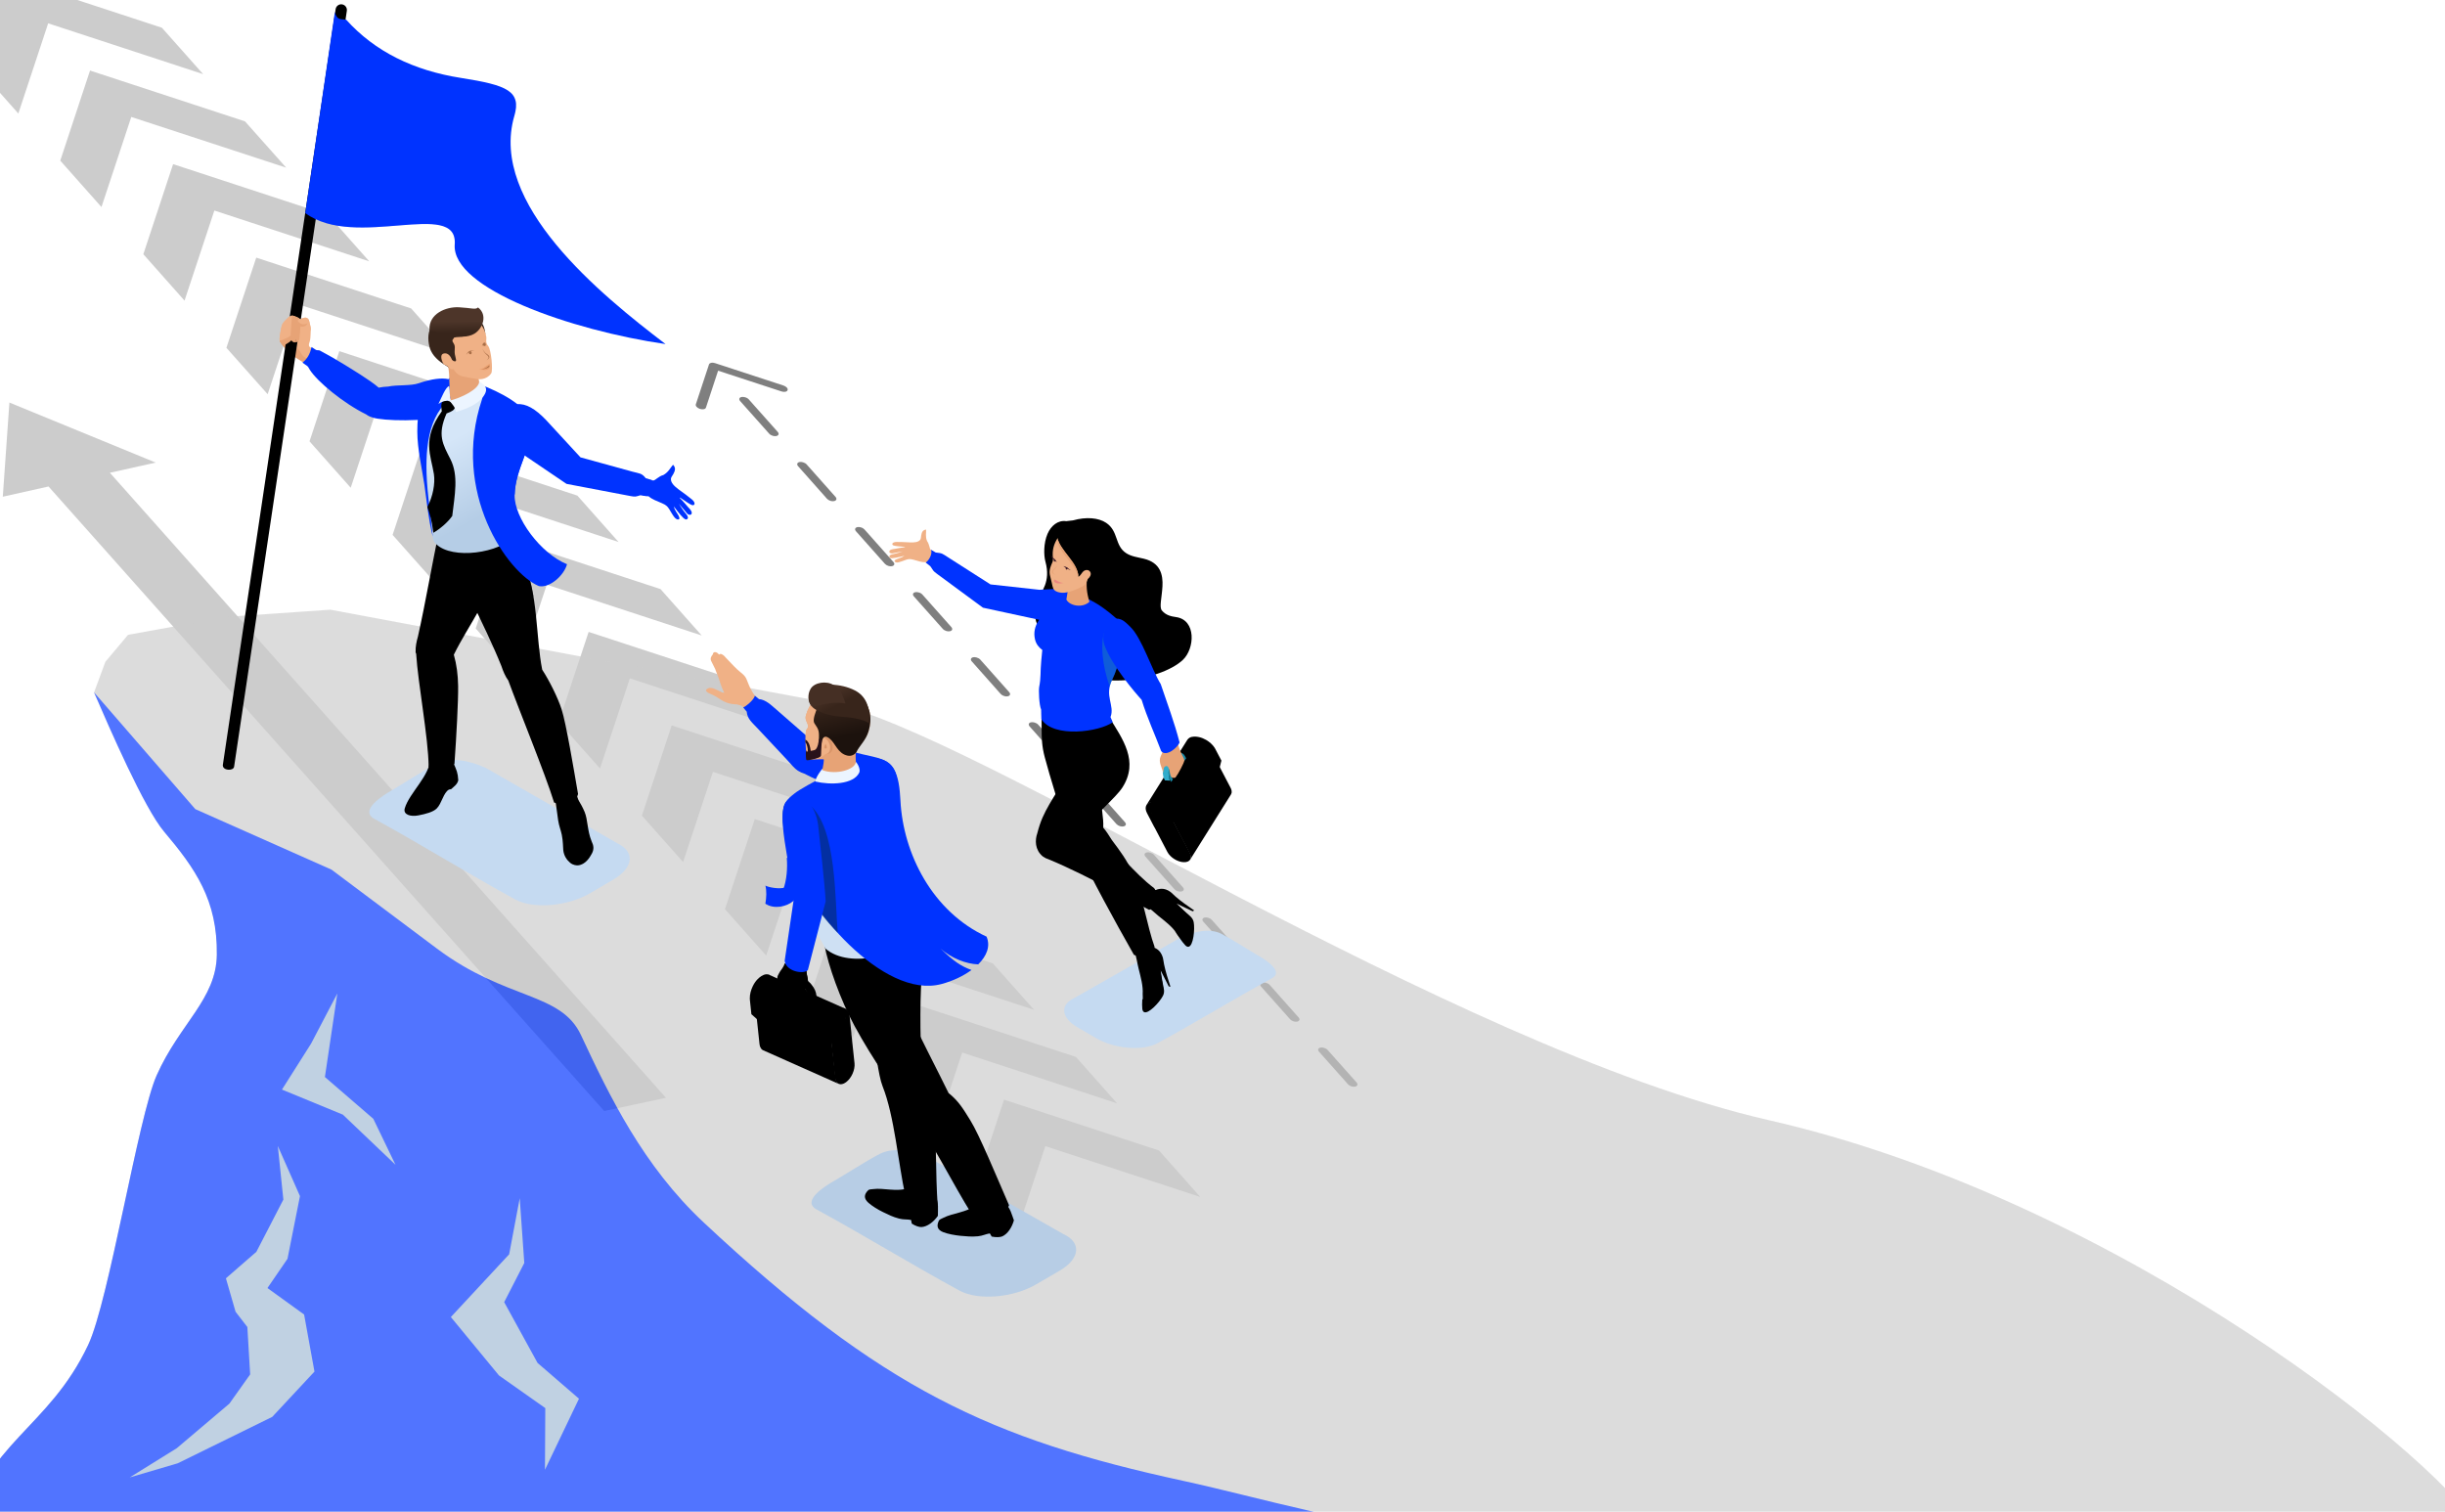 <svg width="131" height="81" viewBox="0 0 131 81" fill="none" xmlns="http://www.w3.org/2000/svg">
<path opacity="0.5" fill-rule="evenodd" clip-rule="evenodd" d="M55.241 38.699C55.122 38.722 55.075 38.818 55.166 38.922L56.717 40.666C56.761 40.715 56.831 40.756 56.908 40.78C56.981 40.801 57.045 40.803 57.099 40.79C57.218 40.767 57.267 40.671 57.174 40.567L55.623 38.824C55.579 38.774 55.507 38.733 55.429 38.712C55.357 38.691 55.292 38.688 55.241 38.699ZM70.746 56.128C70.63 56.154 70.581 56.248 70.674 56.352L72.226 58.095C72.269 58.144 72.339 58.186 72.417 58.209C72.489 58.23 72.553 58.233 72.608 58.219C72.727 58.196 72.775 58.1 72.683 57.996L71.131 56.253C71.087 56.203 71.015 56.162 70.937 56.141C70.865 56.118 70.8 56.118 70.749 56.128H70.746ZM67.646 52.644C67.529 52.67 67.481 52.764 67.573 52.868L69.122 54.611C69.166 54.66 69.236 54.702 69.314 54.725C69.386 54.746 69.45 54.749 69.502 54.736C69.621 54.712 69.67 54.616 69.577 54.512L68.028 52.769C67.981 52.717 67.909 52.678 67.834 52.657C67.762 52.634 67.697 52.634 67.643 52.644H67.646ZM64.545 49.158C64.429 49.184 64.38 49.278 64.47 49.381L66.022 51.125C66.066 51.174 66.135 51.218 66.21 51.239C66.282 51.26 66.35 51.262 66.401 51.249C66.52 51.226 66.569 51.13 66.476 51.026L64.925 49.283C64.881 49.233 64.808 49.192 64.731 49.171C64.659 49.15 64.594 49.148 64.543 49.158H64.545ZM61.442 45.672C61.326 45.698 61.277 45.791 61.37 45.895L62.921 47.638C62.965 47.69 63.035 47.732 63.112 47.753C63.184 47.773 63.252 47.776 63.303 47.763C63.422 47.74 63.471 47.643 63.376 47.539L61.827 45.796C61.783 45.747 61.71 45.705 61.633 45.685C61.561 45.661 61.496 45.659 61.442 45.672ZM58.341 42.185C58.222 42.209 58.176 42.305 58.269 42.409L59.818 44.152C59.864 44.201 59.931 44.243 60.009 44.266C60.081 44.287 60.146 44.29 60.2 44.277C60.319 44.253 60.368 44.157 60.275 44.053L58.726 42.31C58.679 42.261 58.61 42.219 58.532 42.198C58.46 42.175 58.395 42.175 58.344 42.185H58.341ZM52.14 35.215C52.024 35.241 51.975 35.335 52.068 35.438L53.617 37.182C53.661 37.231 53.73 37.273 53.808 37.296C53.88 37.317 53.945 37.319 53.996 37.306C54.115 37.283 54.164 37.187 54.071 37.083L52.522 35.34C52.476 35.288 52.403 35.249 52.328 35.228C52.256 35.207 52.192 35.205 52.137 35.215H52.14ZM49.037 31.729C48.921 31.755 48.871 31.848 48.962 31.952L50.514 33.695C50.557 33.745 50.627 33.786 50.705 33.81C50.777 33.83 50.844 33.833 50.896 33.82C51.014 33.797 51.063 33.7 50.97 33.597L49.419 31.853C49.375 31.804 49.305 31.762 49.225 31.742C49.156 31.721 49.088 31.718 49.037 31.729ZM45.936 28.242C45.82 28.268 45.771 28.362 45.864 28.466L47.413 30.209C47.457 30.258 47.526 30.3 47.604 30.323C47.676 30.344 47.741 30.347 47.792 30.334C47.911 30.31 47.96 30.214 47.867 30.11L46.318 28.367C46.272 28.318 46.202 28.276 46.125 28.255C46.052 28.232 45.988 28.232 45.934 28.242H45.936ZM42.836 24.756C42.717 24.779 42.67 24.875 42.761 24.979L44.31 26.723C44.356 26.772 44.423 26.813 44.501 26.837C44.573 26.858 44.638 26.86 44.692 26.847C44.81 26.824 44.859 26.728 44.767 26.624L43.218 24.881C43.174 24.831 43.101 24.79 43.024 24.769C42.952 24.745 42.887 24.745 42.836 24.756ZM39.732 21.27C39.614 21.293 39.567 21.389 39.66 21.493L41.212 23.236C41.255 23.285 41.325 23.327 41.403 23.35C41.475 23.371 41.539 23.374 41.594 23.363C41.712 23.337 41.761 23.244 41.669 23.14L40.117 21.397C40.073 21.348 40.001 21.306 39.923 21.285C39.851 21.264 39.784 21.262 39.735 21.272L39.732 21.27ZM37.282 21.662L37.987 19.526C38 19.482 38.044 19.454 38.101 19.438C38.16 19.425 38.232 19.43 38.31 19.456L41.978 20.656C42.131 20.706 42.229 20.817 42.198 20.903C42.185 20.947 42.141 20.976 42.082 20.989C42.022 21.002 41.95 20.997 41.875 20.973L38.475 19.861L37.824 21.838C37.809 21.883 37.768 21.911 37.711 21.924C37.651 21.935 37.579 21.932 37.502 21.909C37.352 21.859 37.254 21.75 37.282 21.662Z" fill="black"/>
<path opacity="0.2" fill-rule="evenodd" clip-rule="evenodd" d="M49.346 53.907L47.748 58.739L49.955 61.225L51.553 56.393L59.853 59.116L57.646 56.629L49.346 53.907ZM9.275 8.792L7.68 13.621L9.887 16.107L11.485 11.28L19.785 14.003L17.578 11.517L9.275 8.794V8.792ZM35.988 38.867L34.393 43.7L36.6 46.186L38.198 41.354L46.498 44.076L44.291 41.59L35.988 38.867ZM31.537 33.856L39.837 36.576L42.047 39.068L33.747 36.345L32.147 41.172L29.939 38.686L31.537 33.859V33.856ZM27.084 28.84L25.488 33.672L27.696 36.158L29.296 31.326L37.596 34.048L35.389 31.562L27.086 28.84H27.084ZM22.633 23.831L30.933 26.553L33.143 29.04L24.843 26.317L23.242 31.144L21.035 28.658L22.633 23.831ZM18.18 18.814L16.584 23.646L18.791 26.133L20.389 21.306L28.69 24.028L26.482 21.542L18.18 18.814ZM13.729 13.803L22.029 16.526L24.239 19.012L15.939 16.289L14.341 21.121L12.131 18.635L13.729 13.803ZM4.824 3.78L13.127 6.503L15.335 8.984L7.034 6.266L5.436 11.093L3.229 8.607L4.824 3.778V3.78ZM0.373 -1.236L-1.225 3.596L0.983 6.082L2.581 1.25L10.884 3.972L8.674 1.486L0.373 -1.236ZM40.441 43.884L48.742 46.604L50.949 49.09L42.649 46.37L41.051 51.197L38.843 48.711L40.441 43.884ZM44.892 48.895L53.195 51.618L55.403 54.104L47.102 51.382L45.504 56.209L43.297 53.722L44.892 48.893V48.895ZM53.797 58.918L62.099 61.643L64.307 64.13L56.007 61.407L54.409 66.234L52.201 63.748L53.797 58.916V58.918Z" fill="black"/>
<path opacity="0.2" fill-rule="evenodd" clip-rule="evenodd" d="M0.504 21.568L0.15 26.613L2.6 26.065L32.373 59.526L35.68 58.817L5.887 25.33L8.34 24.784L0.504 21.568Z" fill="black"/>
<g opacity="0.68">
<path fill-rule="evenodd" clip-rule="evenodd" d="M7.259 40.839C7.994 42.38 8.175 43.45 9.05 44.739C10.018 46.162 11.663 47.575 11.617 51.15C11.586 53.538 9.631 54.829 8.392 57.616C7.403 59.84 5.841 69.684 4.726 72.05C2.604 76.558 -0.781 77.272 -2.002 82.234H132.998C131.32 78.589 113.762 64.347 94.794 60.022C77.781 56.141 52.02 39.08 44.528 37.68L17.699 32.666L12.205 33.045L6.861 34.012L5.645 35.459L5.041 37.093C5.506 38.111 6.5 39.262 7.251 40.839H7.259Z" fill="#CCCCCC"/>
<path fill-rule="evenodd" clip-rule="evenodd" d="M5.036 37.095C5.857 38.994 7.723 43.299 8.79 44.559C10.457 46.534 11.655 48.227 11.617 51.153C11.586 53.54 9.631 54.831 8.392 57.619C7.403 59.843 5.841 69.686 4.726 72.053C2.604 76.56 -0.781 77.275 -2.002 82.237H77.793C72.328 81.72 67.485 80.231 63.411 79.345C53.089 77.106 47.257 74.427 37.71 65.504C34.454 62.461 32.65 58.715 31.129 55.46C30.045 53.14 27.138 53.615 23.412 50.825L17.761 46.593L10.463 43.351L5.036 37.093V37.095Z" fill="#0033FF"/>
<path fill-rule="evenodd" clip-rule="evenodd" d="M18.074 53.228L16.667 55.915L15.107 58.378L18.371 59.721L21.19 62.407L20.002 59.944L17.408 57.705L18.074 53.228Z" fill="#A2BBD5"/>
<path fill-rule="evenodd" clip-rule="evenodd" d="M15.182 64.272L13.736 67.07L12.104 68.489L12.621 70.281L13.253 71.1L13.403 73.638L12.29 75.204L9.471 77.592L6.951 79.158L9.525 78.4L14.588 75.913L16.849 73.487L16.294 70.429L14.33 69.011L15.404 67.444L16.072 64.085L14.885 61.399L15.182 64.272Z" fill="#A2BBD5"/>
<path fill-rule="evenodd" clip-rule="evenodd" d="M27.846 64.197L27.28 67.203L24.156 70.565L26.735 73.695L29.216 75.444L29.198 78.748L31.021 74.94L28.803 73.025L27.014 69.767L28.091 67.668L27.846 64.197Z" fill="#A2BBD5"/>
</g>
<path fill-rule="evenodd" clip-rule="evenodd" d="M33.073 45.18L26.028 41.143C25.261 40.79 24.161 40.509 23.379 40.92C22.666 41.294 21.492 42.058 20.973 42.356C20.578 42.583 19.209 43.409 20.061 43.876C22.571 45.248 25.055 46.794 27.6 48.189C28.083 48.454 28.788 48.547 29.526 48.485C30.262 48.423 31.018 48.207 31.612 47.859C32.035 47.612 32.451 47.368 32.862 47.126C33.414 46.801 33.708 46.42 33.737 46.066C33.765 45.721 33.543 45.399 33.073 45.183V45.18Z" fill="#C5DAF1"/>
<path fill-rule="evenodd" clip-rule="evenodd" d="M16.895 18.802C16.699 18.651 16.57 18.596 16.557 18.531C16.534 18.412 16.575 18.407 16.613 18.227C16.645 18.077 16.637 17.848 16.65 17.705C16.668 17.51 16.601 17.396 16.575 17.227C16.557 17.108 16.459 16.993 16.317 17.022C16.262 17.032 16.203 17.053 16.089 17.095C15.953 16.996 15.922 16.986 15.761 16.928C15.635 16.884 15.568 16.9 15.465 16.993C15.307 17.136 15.178 17.271 15.132 17.367C15.085 17.461 15.034 17.721 15 17.968C14.969 18.181 14.966 18.264 15.057 18.381C15.253 18.638 15.576 18.835 15.731 18.963L16.386 19.5L16.895 18.802Z" fill="#F0B186"/>
<path fill-rule="evenodd" clip-rule="evenodd" d="M16.444 19.545C16.548 19.537 16.597 19.399 16.697 19.256C16.553 19.217 16.318 19.256 16.114 18.906C16.034 18.656 15.572 18.466 15.458 18.344C15.559 18.287 15.543 18.329 15.608 18.23C15.665 18.316 15.781 18.368 15.812 18.334C15.853 18.274 15.861 18.215 15.84 18.157C15.799 18.048 15.68 17.955 15.549 17.952C15.481 17.952 15.249 18.095 14.988 18.253C14.999 18.298 15.019 18.339 15.055 18.383C15.252 18.641 15.404 18.882 15.572 18.989L16.444 19.545Z" fill="#E7A376"/>
<path fill-rule="evenodd" clip-rule="evenodd" d="M19.972 22.373C20.514 22.55 22.685 22.623 24.332 22.248C24.807 22.139 24.815 21.344 24.683 20.944C24.552 20.544 24.193 20.344 24.012 20.311C23.679 20.245 23.158 20.282 22.435 20.534C22.004 20.685 21.265 20.609 20.8 20.711C20.633 20.718 20.457 20.734 20.292 20.77C19.799 20.342 18.748 19.723 18.446 19.531C18.051 19.284 17.612 19.035 17.14 18.783C17.07 18.747 16.992 18.783 16.925 18.744C16.889 18.718 16.721 18.617 16.69 18.593C16.618 18.965 16.456 19.235 16.205 19.43C16.239 19.451 16.419 19.583 16.458 19.606C16.512 19.648 16.564 19.755 16.6 19.814C16.998 20.44 18.379 21.594 19.621 22.204C19.714 22.277 19.832 22.334 19.974 22.371L19.972 22.373Z" fill="#0033FF"/>
<path fill-rule="evenodd" clip-rule="evenodd" d="M22.264 34.919C22.264 34.95 22.277 34.989 22.297 35.026C22.395 36.618 22.95 39.512 22.966 41.079C23.459 41.411 24.104 41.336 24.35 40.918C24.453 39.473 24.559 37.532 24.546 36.74C24.536 36.153 24.466 35.607 24.316 35.078C25.067 33.537 26.469 31.711 26.673 30.165C26.769 29.437 26.534 28.544 26.565 27.928C25.868 28.404 24.463 28.061 23.823 27.648C23.709 28.061 23.642 27.928 23.547 28.367C23.147 30.199 22.821 32.194 22.393 34.103C22.315 34.371 22.256 34.672 22.269 34.914L22.264 34.919Z" fill="black"/>
<path fill-rule="evenodd" clip-rule="evenodd" d="M24.327 40.949C24.451 41.253 24.531 41.383 24.554 41.809C24.495 42.032 24.343 42.123 24.175 42.279L24.053 42.305C23.754 42.471 23.669 43.056 23.395 43.321C23.204 43.508 22.809 43.612 22.416 43.687C21.998 43.77 21.59 43.648 21.686 43.313C21.923 42.482 23.065 41.541 23.052 40.614L24.327 40.946V40.949Z" fill="black"/>
<path fill-rule="evenodd" clip-rule="evenodd" d="M30.884 42.556C30.938 42.67 30.938 42.774 31.023 42.922C31.111 43.071 31.212 43.237 31.323 43.502C31.496 43.91 31.46 44.494 31.697 45.074C31.808 45.302 31.837 45.494 31.715 45.726C31.597 45.952 31.362 46.323 30.98 46.362C30.892 46.37 30.709 46.362 30.543 46.222C30.37 46.076 30.21 45.85 30.179 45.546C30.166 45.432 30.169 45.055 30.099 44.723C30.037 44.432 29.957 44.279 29.906 43.956C29.854 43.616 29.797 43.146 29.764 42.928L30.882 42.556H30.884Z" fill="black"/>
<path fill-rule="evenodd" clip-rule="evenodd" d="M27.233 36.459C27.791 37.992 29.218 41.475 29.688 42.998C30.243 43.211 30.866 42.98 30.971 42.543C30.726 41.12 30.334 38.776 30.091 38.007C29.887 37.368 29.412 36.43 29.051 35.882C28.707 34.17 28.829 31.705 28.052 30.156C27.708 29.476 26.988 28.79 26.655 28.234C26.425 28.759 26.082 29.013 25.028 29.065C24.925 29.07 23.952 28.566 23.652 28.535C24.398 30.668 25.942 33.38 26.867 35.693C26.954 35.963 27.081 36.254 27.233 36.459Z" fill="black"/>
<path opacity="0.5" fill-rule="evenodd" clip-rule="evenodd" d="M28.582 31.954C28.471 31.294 28.313 30.674 28.053 30.154C27.709 29.473 26.989 28.787 26.656 28.231C26.524 28.53 26.341 28.725 26.023 28.863C26.23 29.967 27.454 31.63 28.584 31.954H28.582Z" fill="black"/>
<path fill-rule="evenodd" clip-rule="evenodd" d="M27.083 21.6C26.509 21.345 24.524 20.309 23.979 20.439C23.352 20.589 22.88 20.937 22.678 21.436C22.412 22.099 22.306 23.013 22.485 24.166C22.554 24.616 22.696 25.047 22.807 25.533C22.952 26.169 23.04 28.385 23.241 28.996C23.876 29.957 26.383 29.762 27.467 28.845C27.297 28.51 27.403 25.788 27.493 25.515C27.821 24.52 28.19 23.436 28.118 22.714C28.061 22.125 27.534 21.8 27.08 21.597L27.083 21.6Z" fill="url(#paint0_linear_180_2861)"/>
<path fill-rule="evenodd" clip-rule="evenodd" d="M24.142 20.249C24.671 20.254 25.735 20.597 26.109 20.753C27.297 21.249 28.417 21.984 28.454 22.74C28.515 24.005 27.609 25.083 27.573 26.515C27.542 27.728 28.957 29.653 30.38 30.23C30.227 30.82 29.45 31.524 28.872 31.401C27.207 30.713 24.15 26.385 25.828 21.384C25.952 21.015 25.353 20.903 24.71 20.761C24.098 20.625 23.892 20.246 24.145 20.246L24.142 20.249Z" fill="#0033FF"/>
<path fill-rule="evenodd" clip-rule="evenodd" d="M28.048 21.947C28.291 22.202 28.443 22.469 28.456 22.739C28.518 24.005 27.612 25.083 27.576 26.514C26.922 24.914 26.473 21.383 28.051 21.947H28.048Z" fill="#0033FF"/>
<path fill-rule="evenodd" clip-rule="evenodd" d="M23.186 28.749C22.945 27.777 22.871 26.884 22.739 25.98C22.615 25.135 22.359 24.062 22.359 23.122C22.359 22.039 22.53 21.049 23.227 20.55C23.568 20.306 23.89 20.35 24.902 20.54L24.874 20.922C23.131 21.636 22.798 23.457 22.855 25.351C22.891 26.554 23.1 27.749 23.186 28.749Z" fill="#0033FF"/>
<path fill-rule="evenodd" clip-rule="evenodd" d="M23.927 22.15C23.418 23.314 23.723 23.794 24.133 24.602C24.58 25.48 24.363 26.524 24.231 27.644C24.002 27.974 23.586 28.333 23.217 28.546C23.131 27.836 23.033 27.561 22.896 27.166C23.191 26.61 23.325 25.909 23.248 25.402C23.093 24.405 22.587 23.54 23.671 22.035C23.609 21.617 23.671 21.534 23.756 21.49C23.857 21.435 23.772 21.414 24.063 21.497C24.255 21.552 24.451 21.607 24.384 21.814C24.332 21.973 24.247 22.03 23.927 22.152V22.15Z" fill="black"/>
<path fill-rule="evenodd" clip-rule="evenodd" d="M25.784 20.768C25.828 21.272 24.325 22.044 24.15 21.488C24.041 21.145 24.127 20.069 24 19.602L25.299 18.952L25.771 18.763C25.611 19.547 25.495 20.114 25.784 20.771V20.768Z" fill="#E7A376"/>
<path fill-rule="evenodd" clip-rule="evenodd" d="M24.148 21.464C24.089 21.311 24.109 20.906 24.065 20.688C23.887 20.711 23.645 21.324 23.492 21.643C23.727 21.48 23.885 21.462 24.148 21.462V21.464Z" fill="#ECF5FF"/>
<path fill-rule="evenodd" clip-rule="evenodd" d="M25.674 20.428C25.698 20.849 24.693 21.324 24.084 21.47C24.236 21.654 24.435 21.888 24.427 22.072C24.866 21.95 25.674 21.683 25.976 21.116C26.183 20.729 25.876 20.581 25.674 20.428Z" fill="#ECF5FF"/>
<path fill-rule="evenodd" clip-rule="evenodd" d="M25.588 17.154C25.875 17.256 25.957 17.502 26.009 17.913C25.859 17.71 25.833 17.635 25.65 17.461L25.59 17.157L25.588 17.154Z" fill="#38251B"/>
<path fill-rule="evenodd" clip-rule="evenodd" d="M25.616 20.319C25.419 20.274 24.952 20.212 24.771 20.163C24.376 20.056 24.302 19.75 24.038 19.329C23.669 19.233 23.509 19.108 23.413 18.931C23.184 18.513 23.251 17.942 23.486 17.549C23.692 17.209 24.005 17.014 24.415 16.949C25.213 16.824 25.68 17.095 25.964 17.721C25.987 17.775 26.052 17.999 26.057 18.061C26.067 18.206 26.039 18.24 26.057 18.336C26.067 18.399 26.096 18.469 26.163 18.549C26.315 18.739 26.424 19.841 26.318 20.004C26.199 20.186 25.938 20.347 25.621 20.316L25.616 20.319Z" fill="#F0B186"/>
<path fill-rule="evenodd" clip-rule="evenodd" d="M25.296 17.864C25.087 17.822 24.299 17.672 23.953 17.588C23.6 17.503 23.215 17.417 23.021 17.684C22.885 18.025 22.962 18.537 23.089 18.799C23.269 19.176 23.628 19.443 24.077 19.706C24.248 19.804 24.07 19.248 24.077 19.119C24.206 19.298 24.299 19.36 24.366 19.358C24.416 19.355 24.472 19.368 24.4 19.113C24.289 18.724 24.454 18.609 24.294 18.378C24.165 18.194 24.307 18.181 24.328 18.087C24.617 18.02 24.919 18.087 25.293 17.864H25.296Z" fill="#38251B"/>
<path fill-rule="evenodd" clip-rule="evenodd" d="M23.868 18.934C23.543 18.916 23.636 19.261 23.739 19.459C23.811 19.594 23.925 19.549 24 19.651C24.088 19.773 24.212 19.807 24.299 19.778C24.48 19.724 24.291 19.482 24.24 19.381C24.212 19.199 24.072 18.944 23.866 18.931L23.868 18.934Z" fill="#F0B186"/>
<path fill-rule="evenodd" clip-rule="evenodd" d="M24.979 19.007C25.09 18.869 25.195 18.788 25.404 18.768C25.18 18.75 25.048 18.851 24.979 19.007Z" fill="#AA6F48"/>
<path fill-rule="evenodd" clip-rule="evenodd" d="M25.826 18.516C25.875 18.365 25.96 18.342 26.048 18.334C25.986 18.363 25.914 18.373 25.834 18.539L25.826 18.516Z" fill="#AA6F48"/>
<path fill-rule="evenodd" clip-rule="evenodd" d="M25.838 18.677C25.931 18.814 25.964 18.89 26.081 18.965C26.279 19.092 26.248 19.194 26.07 19.3C26.243 19.155 26.194 19.108 26.047 18.981C25.954 18.9 25.926 18.838 25.838 18.677Z" fill="#AA6F48"/>
<path fill-rule="evenodd" clip-rule="evenodd" d="M25.224 18.978C25.286 18.963 25.281 18.877 25.25 18.835C25.237 18.817 25.214 18.807 25.178 18.815C25.155 18.817 25.113 18.846 25.113 18.895C25.113 18.952 25.173 18.991 25.222 18.978H25.224Z" fill="#AA6F48"/>
<path fill-rule="evenodd" clip-rule="evenodd" d="M25.61 16.476C25.466 16.606 25.277 16.5 24.588 16.463C23.87 16.427 22.98 16.824 23.011 17.643C23.011 17.666 23.011 17.689 23.011 17.713C23.253 17.71 23.599 17.869 23.976 17.952C24.495 18.066 25.06 18.095 25.417 17.879C25.876 17.601 26.137 16.866 25.613 16.474L25.61 16.476Z" fill="url(#paint1_linear_180_2861)"/>
<path fill-rule="evenodd" clip-rule="evenodd" d="M25.984 18.539C26.046 18.523 26.041 18.438 26.01 18.396C25.997 18.378 25.974 18.367 25.938 18.375C25.914 18.378 25.873 18.406 25.873 18.456C25.873 18.513 25.932 18.552 25.982 18.539H25.984Z" fill="#AA6F48"/>
<path fill-rule="evenodd" clip-rule="evenodd" d="M26.202 19.508C26.171 19.519 26.166 19.537 26.135 19.56C26.081 19.584 26.063 19.591 26.029 19.622C25.97 19.677 25.846 19.789 25.645 19.789C25.828 19.807 26.099 19.887 26.22 19.716C26.256 19.667 26.225 19.607 26.241 19.57C26.251 19.542 26.262 19.493 26.2 19.511L26.202 19.508Z" fill="#EA9F6F"/>
<path fill-rule="evenodd" clip-rule="evenodd" d="M26.215 19.576C26.098 19.685 25.99 19.76 25.799 19.786C25.933 19.781 26.116 19.744 26.22 19.643L26.215 19.584V19.576Z" fill="#AA6F48"/>
<path fill-rule="evenodd" clip-rule="evenodd" d="M36.104 27.136C36.223 27.302 36.337 27.437 36.466 27.595C36.569 27.712 36.649 27.793 36.721 27.824C36.783 27.85 36.832 27.808 36.848 27.777C36.887 27.707 36.814 27.595 36.732 27.502C36.584 27.328 36.494 27.174 36.37 26.985C36.502 27.128 36.678 27.362 36.806 27.502C36.905 27.611 37.003 27.595 37.039 27.554C37.132 27.442 36.949 27.253 36.874 27.18C36.755 27.042 36.67 26.936 36.561 26.821C36.528 26.787 36.298 26.567 36.497 26.702C36.68 26.824 36.956 27.019 37.072 27.06C37.145 27.086 37.196 27.05 37.209 27.014C37.23 26.951 37.184 26.852 37.072 26.759C36.887 26.603 36.605 26.4 36.53 26.346C36.474 26.304 36.404 26.255 36.334 26.203C36.141 26.055 35.931 25.865 35.947 25.652C35.952 25.572 36.014 25.509 36.076 25.398C36.171 25.221 36.221 25.062 36.06 24.901C35.906 25.073 35.825 25.288 35.544 25.45C35.296 25.512 35.118 25.733 35.01 25.743C34.95 25.748 34.886 25.727 34.739 25.704L34.4 26.265L34.447 26.546C34.514 26.548 34.646 26.564 34.762 26.598C34.925 26.748 35.214 26.855 35.469 26.962C35.598 27.016 35.668 27.06 35.733 27.12C35.9 27.279 36.071 27.733 36.252 27.814C36.316 27.842 36.368 27.84 36.391 27.806C36.44 27.73 36.319 27.562 36.223 27.411C36.169 27.328 36.122 27.229 36.099 27.13L36.104 27.136Z" fill="#0033FF"/>
<path fill-rule="evenodd" clip-rule="evenodd" d="M29.243 22.488L31.102 24.504L33.875 25.268C34.278 25.377 34.376 25.343 34.598 25.619L34.969 25.735C34.693 25.824 34.616 26.424 34.667 26.59L34.311 26.535C34.045 26.613 34.05 26.627 33.777 26.577L30.353 25.925L28.002 24.332C27.191 23.816 27.075 21.722 27.699 21.657C28.177 21.607 28.68 21.904 29.246 22.491L29.243 22.488Z" fill="#0033FF"/>
<path fill-rule="evenodd" clip-rule="evenodd" d="M17.982 0.491C18.007 0.325 18.162 0.208 18.327 0.234C18.495 0.26 18.609 0.416 18.583 0.582L12.542 41.084C12.498 41.32 11.925 41.294 11.938 40.993L17.982 0.491Z" fill="black"/>
<path fill-rule="evenodd" clip-rule="evenodd" d="M17.943 0.647C18.049 1.089 18.25 1.016 18.547 1.055C20.089 2.767 22.162 3.777 24.697 4.175C27.178 4.565 27.942 4.879 27.555 6.217C26.194 10.93 32.179 15.782 35.659 18.435C30.601 17.702 24.183 15.463 24.364 13.096C24.552 10.626 19.04 13.403 16.355 11.415L17.941 0.647H17.943Z" fill="#0033FF"/>
<g style="mix-blend-mode:multiply" opacity="0.2">
<path fill-rule="evenodd" clip-rule="evenodd" d="M27.616 5.365C27.68 5.593 27.657 5.871 27.556 6.217C26.653 6.765 24.53 11.462 24.365 13.094C24.381 12.883 24.355 12.712 24.296 12.572C23.709 11.228 19.829 12.795 17.25 11.88C23.911 12.361 25.096 5.331 27.616 5.365Z" fill="#0033FF"/>
</g>
<path fill-rule="evenodd" clip-rule="evenodd" d="M16.085 17.098C15.948 16.999 15.917 16.988 15.757 16.931C15.63 16.887 15.563 16.903 15.46 16.996C15.302 17.139 15.173 17.274 15.127 17.37C15.08 17.464 15.029 17.724 14.995 17.971C14.974 18.119 14.967 18.202 14.995 18.28C15.124 18.355 15.395 18.15 15.576 18.041C15.659 18.072 15.932 18.111 15.857 18.313C16.084 18.29 16.046 17.937 16.059 17.695C16.064 17.568 16.092 17.251 16.087 17.098H16.085Z" fill="#F0B186"/>
<path fill-rule="evenodd" clip-rule="evenodd" d="M16.085 17.097C15.948 16.999 15.917 16.988 15.757 16.931C15.713 16.916 15.677 16.908 15.643 16.908L15.568 17.947C15.651 17.978 15.948 18.155 15.803 18.342C15.907 18.321 16.023 18.339 16.049 18.1C16.072 17.874 16.126 17.269 16.085 17.097Z" fill="#E7A376"/>
<path fill-rule="evenodd" clip-rule="evenodd" d="M15.607 18.233C15.663 18.319 15.78 18.371 15.81 18.337C15.852 18.277 15.86 18.217 15.839 18.16C15.798 18.051 15.656 17.874 15.57 17.978C15.49 18.075 15.067 18.243 14.984 18.254C14.995 18.298 15.015 18.34 15.052 18.384C15.095 18.441 15.137 18.495 15.175 18.55C15.289 18.438 15.521 18.358 15.607 18.233Z" fill="#E7A376"/>
<path fill-rule="evenodd" clip-rule="evenodd" d="M16.645 17.708C16.663 17.513 16.596 17.399 16.57 17.23C16.552 17.11 16.454 16.996 16.312 17.024C16.258 17.035 16.199 17.056 16.085 17.097C15.995 17.115 15.99 17.123 15.951 17.178C15.935 17.201 15.951 17.318 16.018 17.375C16.194 17.526 16.588 17.671 16.645 17.708Z" fill="#F0B186"/>
<path fill-rule="evenodd" clip-rule="evenodd" d="M15.953 17.181C16.018 17.331 16.234 17.448 16.49 17.323C16.413 17.459 16.294 17.511 16.185 17.505C16.023 17.498 15.886 17.363 15.953 17.181Z" fill="#E7A376"/>
<path fill-rule="evenodd" clip-rule="evenodd" d="M56.985 66.126L49.823 62.053C49.043 61.697 47.925 61.414 47.13 61.827C46.405 62.203 45.212 62.975 44.685 63.274C44.285 63.502 42.894 64.334 43.759 64.806C46.309 66.191 48.832 67.75 51.421 69.155C51.912 69.42 52.627 69.516 53.378 69.454C54.127 69.392 54.894 69.174 55.498 68.823C55.929 68.573 56.352 68.327 56.768 68.085C57.331 67.758 57.628 67.373 57.656 67.015C57.684 66.667 57.46 66.342 56.982 66.124L56.985 66.126Z" fill="#B7CDE5"/>
<path fill-rule="evenodd" clip-rule="evenodd" d="M38.848 35.187C38.735 35.073 38.613 34.987 38.523 35.073C38.399 34.897 38.198 34.897 38.193 35.06C38.107 35.161 38.04 35.271 38.102 35.411C38.154 35.523 38.28 35.767 38.322 35.852C38.347 35.949 38.484 36.245 38.562 36.502C38.701 36.975 38.967 37.468 39.052 37.559C39.166 37.679 39.308 37.655 39.711 37.806L40.186 38.115L40.718 37.596C40.39 37.289 40.163 36.84 40.013 36.427C39.917 36.167 39.734 36.081 39.499 35.865C39.29 35.671 39.06 35.408 38.846 35.193L38.848 35.187Z" fill="#F0B186"/>
<path fill-rule="evenodd" clip-rule="evenodd" d="M39.137 37.17L38.685 37.097C38.434 36.98 38.132 36.785 37.934 36.881C37.67 37.009 37.977 37.139 38.104 37.193C38.693 37.445 38.716 37.749 39.669 37.746L39.137 37.17Z" fill="#F0B186"/>
<path fill-rule="evenodd" clip-rule="evenodd" d="M43.087 41.446C43.972 41.929 46.146 42.719 46.678 42.901C47.019 43.018 47.499 43.013 47.855 42.436C48.033 42.148 48.1 41.748 47.977 41.392C47.711 40.636 46.897 40.584 46.229 40.417C45.449 40.222 44.427 39.981 43.699 39.851L41.597 38.017C41.316 37.778 41.034 37.49 40.665 37.456L40.443 37.274C40.397 37.516 39.911 37.884 39.818 37.903L40.009 38.129C40.035 38.518 40.317 38.731 40.593 39.028L42.15 40.69C42.387 40.958 42.589 41.194 42.751 41.293C42.873 41.368 42.978 41.415 43.089 41.449L43.087 41.446Z" fill="#0033FF"/>
<path fill-rule="evenodd" clip-rule="evenodd" d="M49.698 63.995C49.556 63.977 49.136 63.473 48.65 63.657C48.067 63.878 47.331 63.634 46.791 63.709C46.696 63.722 46.569 63.717 46.518 63.769C46.283 64.005 46.275 64.213 46.528 64.442C46.714 64.608 47.037 64.811 47.31 64.941C47.599 65.081 47.829 65.2 48.17 65.289C48.425 65.356 48.586 65.317 48.815 65.364L48.852 65.559C49.045 65.686 49.252 65.751 49.373 65.743C49.685 65.725 50.024 65.468 50.251 65.143C50.243 64.813 50.318 64.473 50.101 64.021L49.698 63.995Z" fill="black"/>
<path fill-rule="evenodd" clip-rule="evenodd" d="M46.344 50.956C46.514 52.266 46.855 57.108 47.283 58.186C47.929 59.807 48.12 62.312 48.515 64.104C48.574 64.315 48.755 64.577 49.044 64.715C49.496 64.93 50.118 64.928 50.239 64.585C50.126 62.92 50.154 60.815 50.098 59.888C50.033 58.851 49.783 57.846 49.382 57.256C49.328 56.513 49.261 53.765 49.382 52.38C49.426 51.881 50.025 50.125 49.088 49.062L46.344 50.956Z" fill="black"/>
<path fill-rule="evenodd" clip-rule="evenodd" d="M53.407 64.507C53.265 64.541 52.695 64.216 52.294 64.557C51.814 64.965 51.032 64.991 50.544 65.248C50.456 65.294 50.337 65.331 50.304 65.398C50.162 65.7 50.227 65.895 50.541 66.019C50.774 66.11 51.151 66.183 51.455 66.212C51.778 66.24 52.036 66.271 52.392 66.238C52.658 66.212 52.798 66.121 53.033 66.084L53.133 66.253C53.361 66.302 53.58 66.292 53.694 66.245C53.983 66.121 54.218 65.765 54.324 65.383C54.205 65.079 54.158 64.739 53.797 64.393L53.405 64.507H53.407Z" fill="black"/>
<path fill-rule="evenodd" clip-rule="evenodd" d="M48.682 59.431C49.852 60.99 51.042 63.424 52.067 65.053C52.415 65.492 53.853 65.307 54.062 64.572C53.404 63.063 52.469 60.79 51.989 60.026C51.592 59.389 51.375 59.01 50.82 58.558C50.518 57.911 48.933 54.88 48.419 53.627C48.388 52.731 48.411 51.146 47.014 50.177C46.563 50.694 45.024 50.892 44.18 50.66C44.371 51.7 45.011 53.536 45.783 54.965C46.761 56.773 48.05 58.584 48.682 59.428V59.431Z" fill="black"/>
<path fill-rule="evenodd" clip-rule="evenodd" d="M41.008 47.449C41.083 47.717 41.063 48.112 41.008 48.416C41.868 48.647 42.098 48.26 42.756 47.743C42.521 47.8 42.346 47.467 42.088 47.548C41.742 47.654 41.184 47.543 41.006 47.449H41.008Z" fill="#0033FF"/>
<path fill-rule="evenodd" clip-rule="evenodd" d="M43.094 45.831C43.433 46.787 43.009 47.847 42.495 48.283C42.142 48.582 41.473 48.728 41.006 48.419C41.943 48.53 42.248 47.081 42.155 45.964C42.325 45.935 42.927 45.867 43.094 45.831Z" fill="#0033FF"/>
<path fill-rule="evenodd" clip-rule="evenodd" d="M47.659 45.367C47.553 46.515 48.591 48.793 48.756 50.035C48.583 51.077 45.557 51.991 44.22 50.817C44.143 50.682 44.052 50.474 43.959 50.339C43.606 49.812 43.079 48.606 42.614 47.248C42.137 45.855 41.822 43.99 42.039 43.143C42.108 42.87 42.338 42.787 42.545 42.629C43.076 42.213 45.697 40.784 46.505 40.688C48.852 40.384 47.762 44.231 47.656 45.372L47.659 45.367Z" fill="#CEE0F3"/>
<path fill-rule="evenodd" clip-rule="evenodd" d="M42.345 45.982C42.1 45.169 41.749 43.639 42.087 43.01C42.208 42.784 42.394 42.654 42.578 42.506C43.053 42.122 45.719 40.737 46.466 40.649C47.945 40.456 48.175 41.537 48.244 42.888C48.389 45.741 49.956 48.845 52.858 50.183C53.08 50.7 52.863 51.222 52.411 51.669C51.758 51.648 50.973 51.339 50.395 50.825C51.092 51.498 51.495 51.773 52.052 51.97C51.606 52.3 51.035 52.565 50.452 52.721C47.284 53.578 43.107 48.494 42.345 45.977V45.982Z" fill="#0033FF"/>
<path opacity="0.5" fill-rule="evenodd" clip-rule="evenodd" d="M42.346 45.982C42.101 45.169 41.703 43.61 42.088 43.01C42.307 42.667 43.224 42.948 43.376 43.127C44.856 44.325 44.729 48.393 44.889 49.98C43.647 48.746 42.679 47.081 42.349 45.98L42.346 45.982Z" fill="#072C47"/>
<path fill-rule="evenodd" clip-rule="evenodd" d="M43.311 40.667C43.45 40.737 44.163 40.636 44.142 40.701C44.132 40.986 44.057 41.173 44.018 41.524C44.036 41.841 45.833 41.943 45.879 41.111C45.848 40.758 45.81 40.314 45.91 40.15C46.076 39.88 46.416 39.581 46.538 39.17C46.731 38.516 46.662 37.791 46.055 37.308C44.95 36.425 43.535 37.053 43.176 38.344C43.107 38.596 43.306 38.734 43.298 38.95C43.298 38.991 43.241 39.035 43.194 39.129C43.133 39.259 43.138 40.584 43.308 40.669L43.311 40.667Z" fill="#E7A376"/>
<path fill-rule="evenodd" clip-rule="evenodd" d="M43.34 40.667C43.414 40.706 43.722 40.68 43.952 40.591C44.096 40.537 44.199 40.412 44.223 40.402C44.318 40.363 44.527 40.061 44.202 39.583C43.884 39.116 45.81 40.311 45.911 40.145C46.076 39.874 46.36 39.576 46.481 39.165C46.675 38.511 46.623 37.804 46.017 37.321C44.912 36.437 43.536 37.045 43.177 38.339C43.107 38.591 43.306 38.729 43.298 38.944C43.298 38.986 43.242 39.03 43.195 39.124C43.133 39.254 43.169 40.573 43.34 40.664V40.667Z" fill="#F0B186"/>
<path fill-rule="evenodd" clip-rule="evenodd" d="M44.133 39.599C44.528 39.228 44.913 40.41 44.275 40.397C44.523 40.132 44.334 39.711 44.133 39.599Z" fill="#DA9569"/>
<path fill-rule="evenodd" clip-rule="evenodd" d="M44.136 39.773C44.077 39.607 44.126 39.547 44.198 39.565C44.278 39.586 44.389 39.7 44.448 39.872C44.544 40.147 44.407 40.498 44.141 40.36C44.368 40.373 44.348 40.098 44.28 39.926C44.234 39.809 44.162 39.729 44.133 39.773H44.136Z" fill="#F0B186"/>
<path fill-rule="evenodd" clip-rule="evenodd" d="M44.236 39.846C44.172 39.965 44.151 40.035 44.172 40.077C44.187 40.105 44.231 40.139 44.301 40.069C44.301 39.986 44.275 39.911 44.236 39.846Z" fill="#DA9569"/>
<path fill-rule="evenodd" clip-rule="evenodd" d="M45.878 40.311C46.062 39.924 46.389 39.682 46.539 39.17C46.733 38.516 46.663 37.791 46.056 37.308C45.186 36.614 44.128 36.853 43.539 37.614C43.508 37.663 43.841 37.822 43.73 38.066C43.573 38.482 43.575 38.669 43.64 38.76C43.885 39.113 43.89 39.165 43.877 39.703L44.017 39.817C44.074 39.394 44.262 39.428 44.443 39.568C44.76 39.815 44.882 40.373 45.408 40.485C45.607 40.526 45.775 40.443 45.876 40.313L45.878 40.311Z" fill="url(#paint2_linear_180_2861)"/>
<path fill-rule="evenodd" clip-rule="evenodd" d="M43.882 39.581C43.841 39.846 43.823 40.012 43.709 40.145C43.665 40.194 43.552 40.212 43.438 40.233C43.423 40.111 43.407 40.038 43.379 39.942C43.337 39.802 43.265 39.693 43.154 39.623C43.146 39.656 43.144 39.773 43.164 39.794C43.216 39.846 43.226 39.908 43.252 39.994C43.278 40.082 43.283 40.142 43.283 40.259C43.255 40.262 43.232 40.267 43.214 40.27C43.203 40.27 43.203 40.194 43.182 40.197C43.172 40.415 43.17 40.709 43.219 40.727C43.281 40.753 43.65 40.675 43.841 40.599C44.04 40.519 43.98 40.475 43.998 40.241C44.014 40.049 44.014 39.828 44.04 39.623L43.885 39.584L43.882 39.581Z" fill="#29121A"/>
<path fill-rule="evenodd" clip-rule="evenodd" d="M46.553 38.747C46.357 38.604 45.91 38.458 45.069 38.399C44.488 38.357 44.082 38.222 43.729 38.032C43.197 37.746 43.279 37.157 43.504 36.954C43.938 36.567 45.061 36.606 45.807 36.993C46.352 37.276 46.654 37.837 46.553 38.744V38.747Z" fill="url(#paint3_linear_180_2861)"/>
<path fill-rule="evenodd" clip-rule="evenodd" d="M43.445 37.783C43.61 37.991 44.315 37.513 45.301 37.695C45.09 37.04 44.968 36.9 44.671 36.708C44.284 36.458 43.636 36.559 43.432 36.905C43.236 37.235 43.316 37.617 43.448 37.783H43.445Z" fill="#452F24"/>
<path fill-rule="evenodd" clip-rule="evenodd" d="M45.857 40.823C45.828 41.231 44.803 41.538 44.06 41.262L44.073 41.182C43.99 41.244 43.688 41.691 43.685 41.873C44.491 42.065 45.725 42.034 46.035 41.4C46.102 41.262 46.014 40.995 45.859 40.823H45.857Z" fill="#ECF5FF"/>
<path fill-rule="evenodd" clip-rule="evenodd" d="M45.315 54.27C45.302 54.151 45.266 54.184 45.199 54.14C45.189 54.135 45.178 54.13 45.168 54.125L44.2 53.725C43.591 53.527 43.482 54.668 43.495 55.517L44.324 55.873L45.339 55.156L45.313 54.27H45.315Z" fill="black"/>
<path fill-rule="evenodd" clip-rule="evenodd" d="M44.764 57.733L44.553 55.805L44.467 55.187L40.422 53.387L40.693 55.935C40.701 56 40.714 56.057 40.737 56.107C40.752 56.138 40.768 56.166 40.788 56.193C40.799 56.205 40.809 56.216 40.819 56.226C40.843 56.247 40.866 56.263 40.892 56.273L44.937 58.073C44.831 58.027 44.782 57.907 44.764 57.733Z" fill="black"/>
<path fill-rule="evenodd" clip-rule="evenodd" d="M45.291 54.582L44.465 55.185L44.736 57.733C44.775 58.084 45.036 58.198 45.322 57.988L45.333 57.98C45.619 57.77 45.821 57.318 45.784 56.967L45.614 55.372H45.619L45.521 54.439C45.485 54.109 45.286 53.951 45.036 54.016C44.778 54.081 44.54 54.27 44.406 54.499C44.251 54.764 44.199 55.089 44.225 55.374L44.305 56.133L44.53 55.969L44.45 55.211C44.437 55.086 44.463 54.941 44.517 54.808C44.589 54.626 44.881 54.229 45.142 54.34C45.219 54.374 45.276 54.457 45.294 54.58L45.291 54.582Z" fill="black"/>
<path fill-rule="evenodd" clip-rule="evenodd" d="M42.617 56.12L42.782 55.998L42.847 56.642L42.684 56.764L42.635 56.395L42.617 56.12Z" fill="black"/>
<path fill-rule="evenodd" clip-rule="evenodd" d="M41.235 52.231C41.189 52.21 41.111 52.194 41.06 52.2C40.879 52.21 40.696 52.353 40.582 52.472C40.479 52.579 40.396 52.709 40.332 52.841C40.233 53.044 40.169 53.281 40.174 53.504C40.174 53.53 40.174 53.553 40.179 53.579L40.259 54.34L42.19 56.05L42.549 56.211L44.305 56.141L44.323 56.123L44.294 55.769C44.271 55.561 44.294 54.933 44.377 54.73C44.496 54.447 44.94 53.901 45.278 54.039L41.233 52.239L41.235 52.231Z" fill="black"/>
<path fill-rule="evenodd" clip-rule="evenodd" d="M42.617 56.12L42.677 56.073L42.744 56.718L42.684 56.764L42.635 56.395L42.617 56.12Z" fill="black"/>
<path fill-rule="evenodd" clip-rule="evenodd" d="M42.1 55.883L42.412 56.045L42.616 56.12L42.675 56.073L42.159 55.839L42.1 55.883Z" fill="black"/>
<path fill-rule="evenodd" clip-rule="evenodd" d="M42.1 55.884L42.616 56.12L42.683 56.764L42.167 56.528L42.1 55.884Z" fill="black"/>
<path fill-rule="evenodd" clip-rule="evenodd" d="M42.055 52.618C42.055 52.618 42.055 52.595 42.055 52.584C42.055 52.584 42.055 52.582 42.055 52.579C42.055 52.569 42.055 52.558 42.057 52.548C42.057 52.548 42.057 52.545 42.057 52.543C42.057 52.532 42.062 52.525 42.065 52.517C42.068 52.507 42.073 52.499 42.075 52.491C42.08 52.478 42.088 52.468 42.096 52.457C42.096 52.457 42.099 52.452 42.101 52.449C42.109 52.439 42.117 52.431 42.127 52.423C42.005 52.517 41.815 52.566 41.747 52.691C41.719 52.745 41.765 53.005 41.776 53.075L42.08 52.839L42.057 52.662C42.057 52.649 42.055 52.636 42.055 52.623C42.055 52.623 42.055 52.623 42.055 52.621V52.618Z" fill="black"/>
<path fill-rule="evenodd" clip-rule="evenodd" d="M41.965 52.207L41.66 52.444C41.789 52.394 41.934 52.415 42.06 52.467L42.073 52.454L42.781 52.747C43.08 52.87 43.302 53.173 43.398 53.49L43.423 53.47V53.475C43.429 53.496 43.431 53.516 43.434 53.537L43.457 53.714L43.762 53.477C43.731 53.246 43.725 53.129 43.594 52.911C43.56 52.859 43.423 52.664 43.364 52.628C43.331 52.576 43.147 52.467 43.085 52.441C43.085 52.441 43.083 52.441 43.08 52.441L42.334 52.132C42.213 52.08 42.058 52.059 41.947 52.147L41.965 52.207Z" fill="black"/>
<path fill-rule="evenodd" clip-rule="evenodd" d="M42.793 52.74L42.047 52.431C41.727 52.298 41.505 52.47 41.548 52.813L41.572 52.99L41.776 53.073L41.752 52.896C41.724 52.675 41.869 52.563 42.075 52.649L42.821 52.958C43.028 53.044 43.219 53.294 43.247 53.514L43.27 53.691L43.474 53.777L43.451 53.6C43.407 53.257 43.11 52.87 42.79 52.74H42.793Z" fill="black"/>
<path fill-rule="evenodd" clip-rule="evenodd" d="M43.07 53.138C43.181 53.309 43.222 53.358 43.253 53.548C43.24 53.556 43.137 53.595 43.103 53.6C43.057 53.611 42.956 53.522 42.951 53.478C42.951 53.468 42.974 53.327 42.974 53.327L43.072 53.14L43.07 53.138Z" fill="black"/>
<path fill-rule="evenodd" clip-rule="evenodd" d="M42.043 51.615C41.973 51.849 41.846 51.958 41.777 52.08C41.694 52.226 41.637 52.304 41.648 52.426C41.681 52.766 41.736 53.026 41.841 53.122C42.03 53.301 42.779 53.533 43.106 53.605C43.07 53.442 43.026 53.263 43.086 53.081C43.135 52.93 43.248 52.808 43.282 52.652C43.321 52.473 43.21 52.262 43.205 51.958L42.043 51.613V51.615Z" fill="black"/>
<path fill-rule="evenodd" clip-rule="evenodd" d="M42.81 53.53C42.924 53.564 43.025 53.59 43.105 53.608C43.068 53.444 43.025 53.265 43.084 53.083C43.133 52.933 43.246 52.811 43.28 52.655C43.319 52.475 43.208 52.265 43.203 51.961L42.952 51.886L42.957 51.932C42.957 52.236 42.981 52.335 42.939 52.46C42.844 52.748 42.756 52.785 42.735 52.959C42.72 53.102 42.74 53.333 42.81 53.533V53.53Z" fill="black"/>
<path fill-rule="evenodd" clip-rule="evenodd" d="M42.14 42.938C41.565 43.491 42.316 46.357 42.543 48.079L42.042 51.477C42.114 52.059 43.059 52.215 43.284 51.976L44.239 48.292C44.195 47.432 43.924 45.008 43.831 44.187C43.728 43.27 42.979 42.127 42.14 42.938Z" fill="#0033FF"/>
<path fill-rule="evenodd" clip-rule="evenodd" d="M57.559 53.473L63.288 50.215C63.913 49.929 64.806 49.703 65.444 50.033C66.025 50.334 66.977 50.95 67.401 51.192C67.721 51.373 68.836 52.041 68.142 52.418C66.102 53.525 64.083 54.772 62.01 55.897C61.618 56.109 61.044 56.188 60.443 56.136C59.844 56.086 59.23 55.912 58.747 55.632C58.403 55.431 58.065 55.234 57.73 55.042C57.28 54.779 57.043 54.47 57.02 54.184C56.996 53.907 57.177 53.647 57.559 53.473Z" fill="#C5DAF1"/>
<path fill-rule="evenodd" clip-rule="evenodd" d="M57.14 27.925C56.678 27.852 56.311 28.174 56.126 28.6C55.909 29.102 55.919 29.749 56.012 30.089C56.314 31.196 55.782 31.676 55.586 32.191C55.501 32.417 55.462 32.715 55.472 33.043C55.485 33.438 55.712 33.643 55.904 33.996C55.953 34.357 56.04 34.692 56.18 34.976C56.701 36.025 58.454 36.532 60.135 36.454C61.48 36.391 62.784 35.913 63.372 35.36C64.018 34.755 64.103 33.219 63.016 33.063C62.763 33.027 62.469 32.973 62.252 32.708C62.102 32.526 62.247 32.05 62.283 31.414C62.316 30.798 62.177 30.151 61.289 29.936C60.948 29.852 60.615 29.819 60.331 29.632C59.712 29.221 59.939 28.46 59.265 28.011C58.857 27.74 58.204 27.681 57.489 27.881C57.373 27.894 57.256 27.909 57.138 27.922L57.14 27.925Z" fill="black"/>
<path fill-rule="evenodd" clip-rule="evenodd" d="M48.455 29.777C48.294 29.821 48.153 29.85 47.99 29.883C47.863 29.904 47.77 29.915 47.711 29.899C47.657 29.883 47.649 29.831 47.652 29.803C47.662 29.738 47.765 29.704 47.866 29.689C48.047 29.652 48.184 29.603 48.362 29.543C48.204 29.564 47.974 29.626 47.822 29.647C47.703 29.665 47.649 29.605 47.647 29.561C47.644 29.442 47.858 29.416 47.941 29.408C48.088 29.382 48.194 29.356 48.323 29.34C48.362 29.335 48.62 29.314 48.426 29.296C48.245 29.281 47.972 29.262 47.876 29.226C47.817 29.205 47.801 29.156 47.812 29.127C47.83 29.078 47.91 29.039 48.029 29.037C48.227 29.034 48.509 29.049 48.584 29.052C48.641 29.052 48.71 29.06 48.782 29.062C48.981 29.068 49.211 29.055 49.309 28.912C49.345 28.857 49.34 28.787 49.358 28.683C49.387 28.522 49.436 28.395 49.619 28.374C49.629 28.564 49.57 28.74 49.671 28.99C49.797 29.156 49.8 29.39 49.862 29.452C49.895 29.486 49.947 29.507 50.053 29.567L49.983 30.099L49.81 30.252C49.764 30.218 49.673 30.161 49.583 30.122C49.402 30.135 49.165 30.052 48.948 29.99C48.839 29.959 48.77 29.951 48.7 29.956C48.511 29.972 48.171 30.172 48.016 30.133C47.962 30.117 47.928 30.091 47.931 30.055C47.938 29.982 48.101 29.935 48.238 29.889C48.315 29.863 48.395 29.824 48.46 29.774L48.455 29.777Z" fill="#F0B186"/>
<path fill-rule="evenodd" clip-rule="evenodd" d="M55.955 33.268L52.666 32.559C51.899 31.992 50.99 31.325 50.224 30.761C49.963 30.569 50.033 30.6 49.844 30.335L49.602 30.145C49.87 29.93 49.958 29.571 49.875 29.452L50.133 29.602C50.508 29.641 50.479 29.66 50.8 29.862L53.069 31.312L55.692 31.6L56.448 31.559C57.84 31.764 57.045 33.421 55.953 33.268H55.955Z" fill="#0033FF"/>
<path fill-rule="evenodd" clip-rule="evenodd" d="M61.693 50.714C62.328 51.072 61.817 51.181 62.132 51.862C62.161 51.922 62.341 53.081 62.341 53.081C62.341 53.081 61.776 53.509 61.727 53.522C61.675 53.535 61.229 53.553 61.229 53.553C61.236 53.483 61.221 53.327 61.223 53.262C61.252 52.826 61.123 52.371 61.007 51.906C60.929 51.6 60.893 51.275 60.787 51.002L61.696 50.717L61.693 50.714Z" fill="black"/>
<path fill-rule="evenodd" clip-rule="evenodd" d="M61.202 53.554C61.189 53.761 61.191 53.897 61.204 54.052C61.212 54.13 61.243 54.193 61.287 54.219C61.522 54.364 62.142 53.684 62.309 53.353C62.418 53.141 62.353 52.964 62.309 52.735C62.242 52.392 62.24 52.351 62.185 51.992L62.622 52.852L62.712 52.868C62.586 52.499 62.436 52.003 62.369 51.667C62.343 51.535 62.325 51.379 62.304 51.306C62.178 50.888 61.901 50.769 61.674 50.727C61.837 50.945 61.791 51.428 61.907 51.964C62.049 52.613 61.731 53.328 61.204 53.551L61.202 53.554Z" fill="black"/>
<path fill-rule="evenodd" clip-rule="evenodd" d="M55.805 38.205C55.81 38.423 55.81 38.714 55.81 39.083C55.81 39.546 55.82 39.982 55.975 40.564C56.228 41.512 56.85 43.627 57.292 44.689C57.338 44.845 57.416 44.973 57.514 45.077C57.54 45.136 57.571 45.193 57.612 45.245C58.583 47.259 59.649 49.21 60.751 51.153C61.012 51.304 61.523 51.171 61.867 50.748C61.466 49.649 61.19 47.846 60.697 46.778C60.369 46.069 60.015 45.596 59.571 45.006C59.416 44.765 59.275 44.528 59.109 44.341C59.143 43.811 58.985 43.19 58.972 42.692C58.931 41.019 58.91 39.208 58.49 37.857L55.807 38.2L55.805 38.205Z" fill="black"/>
<path fill-rule="evenodd" clip-rule="evenodd" d="M61.877 47.692C62.598 47.591 62.257 47.986 62.918 48.337C62.977 48.368 63.819 49.178 63.819 49.178C63.819 49.178 63.628 49.864 63.597 49.906C63.563 49.947 63.22 50.233 63.22 50.233C63.184 50.173 63.075 50.059 63.042 50.005C62.802 49.641 62.422 49.358 62.05 49.059C61.805 48.861 61.581 48.628 61.33 48.474L61.88 47.69L61.877 47.692Z" fill="black"/>
<path fill-rule="evenodd" clip-rule="evenodd" d="M62.91 49.82C62.987 49.953 63.111 50.122 63.201 50.257C63.318 50.428 63.4 50.529 63.503 50.644C63.555 50.701 63.617 50.732 63.669 50.727C63.942 50.701 64.025 49.779 63.958 49.415C63.914 49.178 63.756 49.08 63.583 48.924C63.323 48.693 63.297 48.662 63.036 48.41L63.901 48.825L63.984 48.781C63.661 48.565 63.24 48.261 62.987 48.038C62.886 47.95 62.778 47.835 62.718 47.791C62.367 47.537 62.073 47.612 61.869 47.716C62.133 47.791 62.398 48.176 62.814 48.532C63.25 48.903 63.614 49.49 63.532 49.729C63.498 49.831 63.268 49.961 63.145 50.031C63.098 50.057 62.987 49.927 62.907 49.823L62.91 49.82Z" fill="black"/>
<path fill-rule="evenodd" clip-rule="evenodd" d="M59.431 38.431C60.147 39.592 61.037 40.787 60.136 42.193C59.764 42.772 58.6 43.687 57.921 44.692L57.908 44.71C58.36 44.796 58.518 44.791 59.078 45.113C59.997 45.643 60.717 46.744 61.838 47.586C62.119 47.916 61.871 48.682 61.569 48.747C60.485 48.16 59.16 47.441 57.898 46.822C57.302 46.531 56.718 46.261 56.181 46.04C56.075 46.009 55.969 45.957 55.866 45.882C55.443 45.529 55.448 45.006 55.577 44.645C55.652 44.352 55.742 44.066 55.864 43.791C56.266 42.873 57.051 41.863 57.511 40.946C57.281 40.556 55.83 38.691 55.82 38.558C55.967 38.176 56.522 37.153 56.522 37.153L59.434 38.431H59.431Z" fill="black"/>
<path fill-rule="evenodd" clip-rule="evenodd" d="M59.596 36.4C59.149 37.291 59.743 37.789 59.5 38.421L59.619 38.696C58.901 39.216 56.438 39.559 55.795 38.53L55.783 38.018C55.672 37.771 55.646 36.976 55.677 36.813C55.78 36.293 55.731 36.015 55.788 35.412C55.803 35.251 55.819 35.088 55.834 34.927C55.837 34.893 55.842 34.859 55.845 34.825C55.659 34.685 55.511 34.508 55.452 34.248C55.37 33.887 55.45 33.547 55.648 33.251C55.863 32.937 55.987 32.711 56.092 32.461C56.126 32.269 56.157 32.113 56.191 32.009C56.211 31.921 56.26 31.835 56.309 31.762C56.472 31.529 56.766 31.409 57.275 31.625C57.732 31.817 58.339 32.077 58.87 32.409C59.1 32.552 59.831 33.1 59.988 33.324C60.068 33.435 60.12 33.571 60.13 33.742C60.184 34.55 59.944 35.701 59.593 36.402L59.596 36.4Z" fill="#0033FF"/>
<path opacity="0.5" fill-rule="evenodd" clip-rule="evenodd" d="M59.596 36.399C59.527 36.537 59.483 36.667 59.457 36.789C59.039 35.584 58.951 34.477 59.181 33.825C59.519 32.858 60.025 35.077 60.022 35.09C59.924 35.573 59.775 36.043 59.599 36.399H59.596Z" fill="#1F86B4"/>
<path fill-rule="evenodd" clip-rule="evenodd" d="M58.263 30.853C58.18 31.331 58.224 31.78 58.371 32.243C57.984 32.604 57.295 32.451 57.135 32.123C57.168 31.91 57.207 31.718 57.23 31.5L58.266 30.853H58.263Z" fill="#E7A376"/>
<path fill-rule="evenodd" clip-rule="evenodd" d="M56.663 28.834C56.47 29.144 56.366 29.453 56.413 29.894C56.423 30.006 56.408 30.076 56.377 30.146C56.196 30.557 56.211 30.684 56.302 31.014C56.39 31.334 56.382 31.503 56.49 31.612C56.601 31.723 56.769 31.749 56.908 31.76C57.198 31.778 57.696 31.586 57.985 31.427C58.199 31.31 58.192 31.23 58.282 31.024C58.584 30.759 58.388 30.567 58.287 30.547C57.995 30.489 57.949 30.827 57.779 30.9C57.807 30.308 56.687 29.31 56.666 28.834H56.663Z" fill="#F0B186"/>
<path fill-rule="evenodd" clip-rule="evenodd" d="M56.663 28.834C56.826 29.562 57.768 30.11 57.776 30.9C57.517 30.079 56.603 29.518 56.663 28.834Z" fill="#E7A376"/>
<path fill-rule="evenodd" clip-rule="evenodd" d="M56.625 30.12C56.589 30.056 56.563 30.009 56.522 29.97C56.46 29.907 56.383 29.874 56.303 29.749C56.339 29.85 56.393 29.931 56.471 30.004C56.514 30.043 56.548 30.076 56.623 30.12H56.625Z" fill="#401C28"/>
<path fill-rule="evenodd" clip-rule="evenodd" d="M56.961 30.331C57.033 30.336 57.113 30.365 57.167 30.399C57.229 30.438 57.286 30.513 57.379 30.549C57.289 30.534 57.214 30.489 57.129 30.445C57.067 30.414 57.028 30.354 56.961 30.331Z" fill="#401C28"/>
<path fill-rule="evenodd" clip-rule="evenodd" d="M56.516 31.055C56.586 31.076 56.606 31.102 56.653 31.128C56.797 31.206 56.823 31.214 56.981 31.235C56.772 31.274 56.617 31.279 56.495 31.183C56.477 31.17 56.446 31.035 56.516 31.055Z" fill="#EC8780"/>
<path fill-rule="evenodd" clip-rule="evenodd" d="M56.683 30.253C56.515 30.573 56.265 30.58 56.536 30.809C56.161 30.617 56.484 30.541 56.683 30.253Z" fill="#E7A376"/>
<path fill-rule="evenodd" clip-rule="evenodd" d="M56.503 29.967C56.48 29.967 56.459 29.996 56.459 30.03C56.459 30.063 56.48 30.092 56.503 30.092C56.526 30.092 56.547 30.063 56.547 30.03C56.547 29.996 56.526 29.967 56.503 29.967Z" fill="#401C28"/>
<path fill-rule="evenodd" clip-rule="evenodd" d="M57.142 30.391C57.116 30.391 57.098 30.414 57.098 30.45C57.098 30.487 57.118 30.518 57.144 30.518C57.17 30.518 57.191 30.489 57.191 30.45C57.191 30.411 57.167 30.391 57.142 30.391Z" fill="#401C28"/>
<path fill-rule="evenodd" clip-rule="evenodd" d="M61.524 43.331C61.472 43.232 61.516 43.24 61.545 43.169C61.55 43.159 61.552 43.151 61.56 43.141L62.1 42.33C62.466 41.863 63.135 42.681 63.561 43.341L63.106 44.045L61.96 44.022L61.524 43.328V43.331Z" fill="black"/>
<path fill-rule="evenodd" clip-rule="evenodd" d="M63.728 45.705L62.899 44.112L62.648 43.593L64.833 40.106L65.932 42.206C65.961 42.26 65.979 42.312 65.987 42.359C65.992 42.39 65.994 42.421 65.992 42.45C65.992 42.465 65.989 42.478 65.984 42.491C65.976 42.517 65.966 42.543 65.953 42.567L63.769 46.053C63.826 45.962 63.803 45.845 63.728 45.702V45.705Z" fill="black"/>
<path fill-rule="evenodd" clip-rule="evenodd" d="M61.704 43.559L62.649 43.593L63.748 45.692C63.901 45.981 63.756 46.207 63.428 46.194H63.415C63.087 46.181 62.7 45.939 62.548 45.648L61.861 44.334H61.856L61.456 43.567C61.314 43.294 61.386 43.071 61.611 42.988C61.843 42.902 62.122 42.925 62.344 43.032C62.597 43.154 62.806 43.377 62.933 43.611L63.26 44.235L63.002 44.224L62.674 43.601C62.62 43.497 62.527 43.401 62.416 43.325C62.267 43.224 61.838 43.068 61.699 43.292C61.657 43.359 61.655 43.45 61.704 43.554V43.559Z" fill="black"/>
<path fill-rule="evenodd" clip-rule="evenodd" d="M64.548 43.349L64.359 43.341L64.638 43.871L64.827 43.879L64.674 43.572L64.548 43.349Z" fill="black"/>
<path fill-rule="evenodd" clip-rule="evenodd" d="M63.612 39.644C63.638 39.602 63.689 39.553 63.728 39.53C63.873 39.444 64.087 39.457 64.237 39.491C64.371 39.519 64.502 39.574 64.619 39.641C64.799 39.745 64.97 39.893 65.081 40.068C65.094 40.088 65.104 40.106 65.114 40.127L65.442 40.753L64.836 43.071L64.642 43.38L63.258 44.24L63.235 44.234L63.075 43.949C62.984 43.777 62.646 43.307 62.476 43.193C62.241 43.034 61.616 42.85 61.428 43.13L63.612 39.644Z" fill="black"/>
<path fill-rule="evenodd" clip-rule="evenodd" d="M64.548 43.349L64.478 43.346L64.757 43.876L64.827 43.879L64.675 43.572L64.548 43.349Z" fill="black"/>
<path fill-rule="evenodd" clip-rule="evenodd" d="M64.825 42.899L64.667 43.185L64.548 43.349L64.478 43.346L64.755 42.897L64.825 42.899Z" fill="black"/>
<path fill-rule="evenodd" clip-rule="evenodd" d="M64.825 42.899L64.549 43.349L64.828 43.879L65.104 43.429L64.825 42.899Z" fill="black"/>
<path fill-rule="evenodd" clip-rule="evenodd" d="M63.108 40.611C63.108 40.611 63.097 40.598 63.095 40.593C63.09 40.588 63.084 40.582 63.079 40.577C63.079 40.577 63.079 40.577 63.077 40.575C63.072 40.569 63.066 40.567 63.061 40.562C63.056 40.556 63.048 40.554 63.043 40.551C63.035 40.546 63.025 40.543 63.017 40.541H63.012C63.004 40.541 62.994 40.536 62.986 40.536L63.268 40.546C63.268 40.546 63.286 40.546 63.294 40.551H63.299C63.306 40.554 63.317 40.556 63.325 40.562C63.325 40.562 63.335 40.569 63.34 40.572C63.343 40.575 63.348 40.577 63.35 40.58C63.35 40.58 63.353 40.582 63.355 40.585C63.355 40.585 63.355 40.585 63.358 40.588C63.358 40.588 63.358 40.588 63.361 40.588C63.363 40.59 63.366 40.593 63.371 40.598C63.371 40.598 63.371 40.598 63.374 40.601C63.374 40.601 63.374 40.601 63.376 40.603C63.376 40.606 63.381 40.611 63.384 40.614C63.384 40.614 63.384 40.616 63.389 40.619C63.389 40.621 63.394 40.627 63.394 40.629C63.394 40.632 63.399 40.637 63.399 40.64L63.461 40.754L63.18 40.743L63.118 40.629C63.118 40.629 63.108 40.614 63.102 40.606L63.108 40.611Z" fill="#783C18"/>
<path fill-rule="evenodd" clip-rule="evenodd" d="M62.762 40.473C62.762 40.473 62.77 40.463 62.772 40.457C62.772 40.455 62.777 40.452 62.78 40.447C62.78 40.447 62.78 40.447 62.78 40.444C62.782 40.439 62.788 40.437 62.79 40.431C62.793 40.426 62.798 40.424 62.8 40.418C62.803 40.416 62.806 40.413 62.808 40.411C62.813 40.406 62.816 40.403 62.821 40.4C62.821 40.4 62.826 40.398 62.826 40.395C62.826 40.395 62.826 40.395 62.829 40.395C62.829 40.395 62.829 40.395 62.831 40.392C62.837 40.39 62.842 40.385 62.844 40.382C62.847 40.382 62.849 40.377 62.852 40.377C62.852 40.377 62.852 40.377 62.855 40.377C62.855 40.377 62.855 40.377 62.857 40.377C62.862 40.374 62.868 40.372 62.873 40.367C62.873 40.367 62.878 40.367 62.88 40.364C62.88 40.364 62.883 40.364 62.886 40.361C62.886 40.361 62.888 40.361 62.891 40.359C62.899 40.356 62.906 40.353 62.911 40.351C62.911 40.351 62.914 40.351 62.917 40.351C62.924 40.351 62.932 40.348 62.94 40.346C62.95 40.346 62.963 40.346 62.974 40.346L63.255 40.356C63.157 40.382 63.079 40.455 63.028 40.538H63.015L62.718 41.008C62.591 41.208 62.586 41.481 62.664 41.707H62.64V41.71L62.702 41.824L62.421 41.813L62.359 41.699V41.691H62.356C62.356 41.686 62.354 41.684 62.351 41.678C62.351 41.673 62.346 41.665 62.343 41.66C62.336 41.642 62.331 41.621 62.325 41.603C62.325 41.603 62.325 41.598 62.325 41.595C62.325 41.595 62.325 41.593 62.325 41.59C62.325 41.587 62.325 41.585 62.325 41.582C62.315 41.535 62.307 41.486 62.302 41.439C62.3 41.367 62.3 41.299 62.31 41.226C62.31 41.226 62.315 41.2 62.315 41.198C62.315 41.193 62.318 41.177 62.32 41.174C62.32 41.13 62.382 40.987 62.408 40.946C62.408 40.946 62.408 40.946 62.408 40.943L62.723 40.444C62.723 40.444 62.728 40.437 62.731 40.431L62.762 40.473Z" fill="#31ACCB"/>
<path fill-rule="evenodd" clip-rule="evenodd" d="M62.721 40.995L63.033 40.497C63.167 40.284 63.371 40.289 63.49 40.51L63.552 40.624L63.467 40.759L63.405 40.645C63.33 40.502 63.196 40.497 63.111 40.637L62.798 41.136C62.711 41.273 62.703 41.502 62.778 41.645L62.84 41.759L62.754 41.897L62.692 41.783C62.576 41.562 62.589 41.208 62.723 40.995H62.721Z" fill="#1989A5"/>
<path fill-rule="evenodd" clip-rule="evenodd" d="M63.088 39.763C63.23 40.358 63.454 40.602 63.457 40.738C63.457 40.852 63.119 41.486 62.987 41.649C62.946 41.699 62.806 41.675 62.783 41.657C62.667 41.564 62.713 41.364 62.602 41.127C62.538 40.992 62.432 41.049 62.391 41.096C62.324 41.171 62.337 41.325 62.326 41.416C62.246 41.073 62.053 40.836 62.187 40.522C62.246 40.382 62.339 40.241 62.318 40.023L63.09 39.761L63.088 39.763Z" fill="#E7A376"/>
<path fill-rule="evenodd" clip-rule="evenodd" d="M60.573 33.599C61.175 34.183 61.694 35.843 62.192 36.657C62.533 37.672 62.935 38.737 63.199 39.777C63.106 40.047 62.483 40.579 62.215 40.244C61.892 39.379 61.451 38.428 61.169 37.498C60.813 37.109 59.556 35.638 59.176 34.563C59.058 34.225 59.102 33.801 59.308 33.49C59.463 33.258 59.711 33.053 60.049 33.186C60.255 33.266 60.428 33.456 60.571 33.596L60.573 33.599Z" fill="#0033FF"/>
<defs>
<linearGradient id="paint0_linear_180_2861" x1="24.413" y1="23.421" x2="26.517" y2="27.27" gradientUnits="userSpaceOnUse">
<stop stop-color="#D5E6F8"/>
<stop offset="1" stop-color="#B5CDE6"/>
</linearGradient>
<linearGradient id="paint1_linear_180_2861" x1="24.451" y1="17.232" x2="24.462" y2="17.819" gradientUnits="userSpaceOnUse">
<stop stop-color="#4D3529"/>
<stop offset="1" stop-color="#38251B"/>
</linearGradient>
<linearGradient id="paint2_linear_180_2861" x1="44.9" y1="37.523" x2="45.336" y2="39.434" gradientUnits="userSpaceOnUse">
<stop stop-color="#38251B"/>
<stop offset="1" stop-color="#1C120D"/>
</linearGradient>
<linearGradient id="paint3_linear_180_2861" x1="44.464" y1="36.806" x2="44.957" y2="37.749" gradientUnits="userSpaceOnUse">
<stop stop-color="#4D3529"/>
<stop offset="1" stop-color="#38251B"/>
</linearGradient>
</defs>
</svg>
